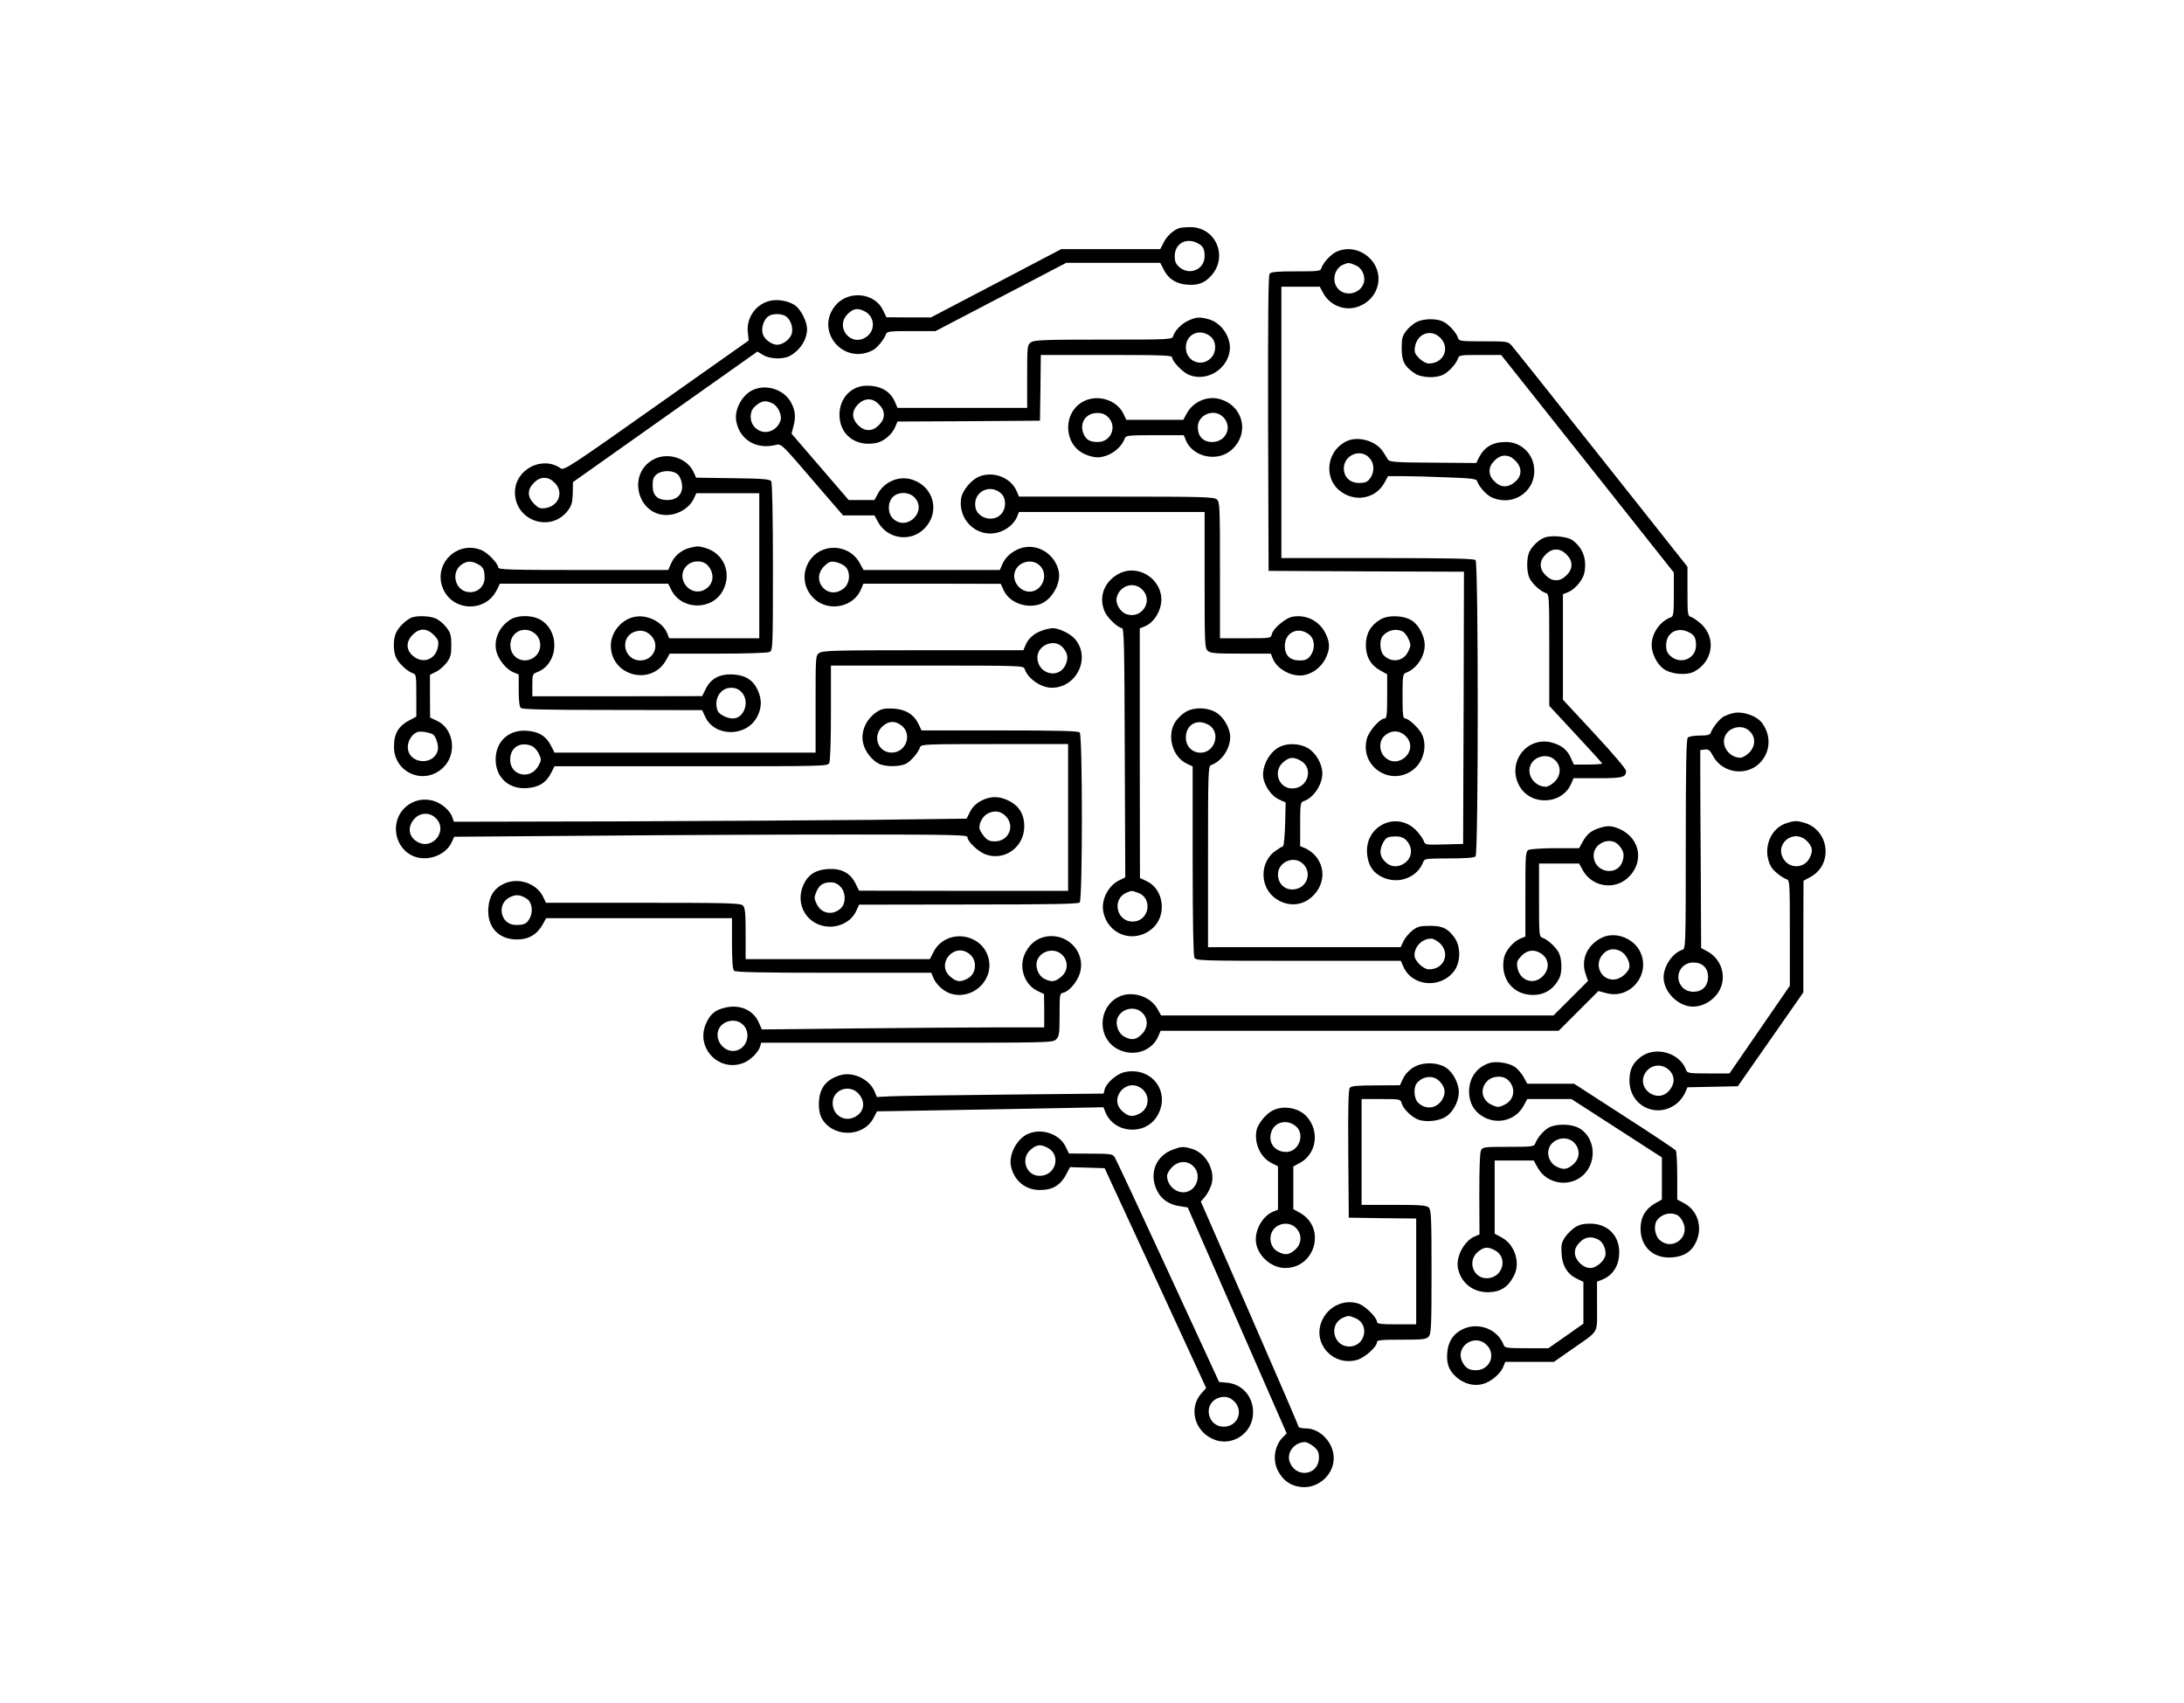 <?xml version="1.0" standalone="no"?>
<!DOCTYPE svg PUBLIC "-//W3C//DTD SVG 20010904//EN"
 "http://www.w3.org/TR/2001/REC-SVG-20010904/DTD/svg10.dtd">
<svg version="1.0" xmlns="http://www.w3.org/2000/svg"
 width="1280pt" height="998pt" viewBox="0 0 1280 998"
 preserveAspectRatio="xMidYMid meet">

<g transform="translate(0,998) scale(0.1,-0.1)"
fill="#000000" stroke="none">
<path d="M6910 8643 c-35 -13 -72 -47 -90 -84 l-20 -39 -291 0 -290 0 -381
-200 -382 -200 -131 0 -130 1 -20 42 c-49 102 -202 118 -278 28 -125 -150 47
-355 220 -262 24 12 66 64 76 94 6 15 22 17 148 17 l142 0 383 200 383 200
275 0 276 0 20 -39 c27 -55 72 -84 137 -89 64 -5 103 9 143 54 100 114 23 286
-127 283 -26 0 -55 -3 -63 -6z m109 -88 c32 -16 41 -33 41 -78 -1 -76 -88
-113 -147 -63 -22 19 -28 32 -28 66 0 73 67 110 134 75z m-1950 -400 c56 -29
63 -106 14 -145 -90 -71 -195 50 -114 131 33 32 58 36 100 14z"/>
<path d="M7835 8506 c-34 -15 -80 -64 -90 -96 -6 -19 -15 -20 -149 -20 -109 0
-146 -3 -155 -14 -8 -10 -10 -247 -9 -877 l3 -864 573 -3 572 -2 -2 -798 -3
-797 -112 -3 c-106 -3 -112 -2 -118 19 -4 12 -22 38 -41 59 -111 122 -304 36
-292 -130 5 -69 35 -115 92 -141 95 -43 205 0 239 94 6 15 22 17 150 17 98 0
147 4 155 12 17 17 17 1719 0 1736 -9 9 -150 12 -575 12 l-563 0 0 795 0 795
113 0 112 0 20 -37 c42 -78 137 -111 217 -75 110 48 142 181 65 269 -53 60
-133 79 -202 49z m109 -80 c41 -17 62 -68 47 -109 -22 -58 -103 -76 -146 -32
-43 42 -27 123 29 145 29 12 32 12 70 -4z m294 -3366 c46 -43 41 -109 -11
-141 -40 -25 -83 -19 -114 17 -27 29 -29 63 -8 104 17 33 27 38 76 39 22 1 43
-6 57 -19z"/>
<path d="M4516 8218 c-85 -18 -143 -99 -133 -186 l5 -47 -541 -382 c-508 -359
-542 -381 -561 -367 -109 76 -268 -7 -268 -141 0 -167 209 -239 310 -107 22
29 27 47 29 101 l1 66 541 383 540 382 33 -20 c39 -24 116 -27 156 -6 60 32
102 96 102 158 0 43 -36 114 -69 138 -38 26 -98 38 -145 28z m86 -89 c31 -17
50 -71 37 -108 -11 -31 -52 -61 -84 -61 -32 0 -73 30 -84 61 -12 36 5 90 36
108 24 14 69 14 95 0z m-1351 -978 c54 -54 25 -135 -53 -148 -32 -5 -41 -1
-68 25 -40 41 -41 83 -1 123 20 20 39 29 61 29 22 0 41 -9 61 -29z"/>
<path d="M6964 8101 c-41 -19 -78 -57 -89 -92 -6 -18 -21 -19 -408 -19 -348 0
-406 -2 -425 -16 -21 -15 -22 -20 -22 -200 l0 -184 -380 0 -380 0 -14 33 c-27
64 -83 97 -165 97 -92 0 -161 -73 -161 -170 0 -116 93 -189 214 -166 44 8 94
50 112 93 l14 33 418 2 417 3 3 193 2 192 385 0 c332 0 385 -2 385 -15 0 -22
61 -86 97 -101 99 -42 219 25 239 133 15 78 -43 170 -121 192 -54 15 -73 14
-121 -8z m130 -92 c37 -29 37 -95 1 -129 -57 -54 -145 -15 -145 64 0 78 81
115 144 65z m-1943 -398 c20 -20 29 -39 29 -61 0 -22 -9 -41 -29 -61 -20 -20
-39 -29 -61 -29 -43 0 -90 47 -90 90 0 43 47 90 90 90 22 0 41 -9 61 -29z"/>
<path d="M8302 8093 c-18 -9 -45 -32 -60 -51 -23 -30 -27 -45 -27 -103 0 -75
16 -106 75 -146 39 -27 125 -31 169 -8 33 16 77 65 86 95 6 19 15 20 130 20
l123 0 506 -637 506 -638 0 -128 c0 -112 -2 -128 -17 -134 -64 -23 -113 -94
-113 -163 0 -50 32 -113 71 -140 43 -31 132 -39 177 -16 111 58 132 198 42
280 -21 19 -47 37 -59 41 -20 6 -21 13 -21 150 l0 144 -506 638 c-278 351
-515 648 -527 661 -19 21 -28 22 -163 22 -134 0 -143 1 -149 20 -9 30 -53 79
-86 95 -37 20 -116 19 -157 -2z m139 -92 c60 -60 20 -151 -67 -151 -15 0 -38
13 -56 30 -26 27 -30 36 -25 68 13 78 94 107 148 53z m1458 -1726 c32 -16 41
-33 41 -78 -1 -76 -88 -113 -147 -63 -22 19 -28 32 -28 66 0 73 67 110 134 75z"/>
<path d="M4415 7696 c-65 -28 -113 -116 -100 -184 20 -109 118 -168 232 -139
31 8 33 7 212 -202 l182 -211 92 0 92 0 20 -37 c52 -97 180 -121 262 -50 108
95 72 257 -66 298 -74 22 -158 -14 -196 -84 l-20 -37 -75 0 -76 0 -168 195
-167 194 10 38 c16 58 13 96 -12 143 -40 76 -142 111 -222 76z m115 -81 c31
-16 55 -70 44 -101 -24 -66 -102 -87 -149 -39 -33 32 -34 93 -2 122 39 36 65
40 107 18z m830 -550 c77 -81 -45 -201 -126 -124 -32 30 -33 93 -2 126 31 33
96 32 128 -2z"/>
<path d="M6352 7629 c-123 -62 -122 -248 1 -308 24 -12 59 -21 78 -21 68 1
139 50 162 113 6 15 23 17 175 17 l170 0 12 -30 c41 -99 185 -129 267 -57 108
95 72 257 -66 298 -74 22 -158 -14 -196 -84 l-20 -37 -167 0 -167 0 -17 36
c-38 80 -150 115 -232 73z m143 -94 c54 -54 16 -145 -60 -145 -48 0 -70 13
-85 49 -25 62 13 121 80 121 30 0 47 -7 65 -25z m675 0 c55 -58 15 -145 -66
-145 -52 0 -84 33 -84 87 0 75 98 113 150 58z"/>
<path d="M7895 7396 c-116 -52 -141 -209 -46 -289 88 -73 213 -52 266 46 l20
37 85 0 c47 0 163 -3 258 -7 146 -5 175 -9 179 -22 12 -35 57 -84 89 -97 134
-56 268 49 243 190 -14 78 -82 136 -161 136 -80 0 -127 -27 -162 -94 l-14 -29
-254 2 c-219 1 -254 4 -263 18 -5 8 -19 29 -30 47 -40 62 -142 92 -210 62z
m135 -104 c26 -32 25 -82 -1 -116 -16 -21 -29 -26 -63 -26 -54 0 -90 34 -90
85 0 82 104 121 154 57z m851 -11 c41 -41 40 -90 -2 -125 -41 -35 -83 -34
-120 3 -20 20 -29 39 -29 61 0 22 9 41 29 61 20 20 39 29 61 29 22 0 41 -9 61
-29z"/>
<path d="M3830 7288 c-162 -87 -89 -342 92 -325 60 5 119 44 142 91 l17 36
184 0 185 0 0 -425 0 -425 -264 0 -264 0 -12 30 c-26 63 -109 107 -182 97 -81
-11 -148 -88 -148 -170 0 -179 240 -240 325 -83 l20 36 283 0 c176 0 291 4
303 10 18 10 19 26 19 498 0 289 -4 493 -10 502 -8 12 -46 16 -224 18 l-216 3
-16 35 c-39 81 -151 116 -234 72z m140 -86 c13 -10 23 -33 27 -59 7 -56 -27
-93 -85 -93 -60 0 -87 27 -87 85 0 37 5 51 24 66 30 24 92 25 121 1z m-152
-949 c51 -56 12 -143 -66 -143 -93 0 -123 129 -38 166 39 16 75 9 104 -23z"/>
<path d="M5735 7186 c-42 -18 -93 -79 -101 -121 -24 -129 91 -239 215 -205 49
13 94 50 111 90 l12 30 544 0 544 0 0 -398 c0 -374 1 -400 18 -415 16 -15 45
-17 194 -17 l176 0 12 -30 c26 -63 114 -109 183 -96 52 10 99 46 125 96 28 56
28 94 0 150 -37 73 -114 111 -194 96 -41 -8 -112 -68 -120 -102 -6 -24 -7 -24
-155 -24 l-149 0 0 398 c0 374 -1 400 -18 415 -17 15 -72 17 -589 17 l-571 0
-12 29 c-34 83 -140 124 -225 87z m133 -98 c31 -30 30 -91 -3 -123 -46 -47
-136 -21 -148 41 -17 90 83 144 151 82z m1810 -831 c29 -27 30 -84 1 -121 -16
-20 -29 -26 -62 -26 -57 0 -87 30 -87 85 0 83 85 119 148 62z"/>
<path d="M9050 6829 c-33 -13 -68 -47 -86 -81 -18 -35 -18 -121 1 -157 16 -33
65 -77 95 -86 19 -6 20 -15 20 -334 l0 -327 155 -167 c85 -91 155 -168 155
-171 0 -3 -37 -6 -83 -6 l-83 0 -18 40 c-20 46 -55 74 -111 89 -145 38 -263
-113 -193 -249 64 -125 255 -118 308 11 l12 29 142 0 c147 0 166 5 166 43 0
11 -80 105 -185 218 l-185 199 0 309 0 309 30 12 c42 17 88 73 96 115 15 79
-9 144 -69 189 -31 23 -128 32 -167 15z m131 -98 c20 -20 29 -39 29 -61 0 -22
-9 -41 -29 -61 -20 -20 -39 -29 -61 -29 -22 0 -41 9 -61 29 -20 20 -29 39 -29
61 0 22 9 41 29 61 20 20 39 29 61 29 22 0 41 -9 61 -29z m-66 -1206 c36 -35
34 -88 -4 -126 -16 -16 -39 -29 -51 -29 -59 0 -108 59 -94 114 15 63 103 88
149 41z"/>
<path d="M4044 6770 c-48 -11 -91 -46 -110 -90 l-18 -40 -498 0 c-431 0 -498
2 -498 15 0 22 -61 86 -97 101 -143 60 -286 -81 -227 -224 56 -135 248 -142
314 -12 l20 40 493 0 493 0 17 -34 c58 -122 241 -126 304 -6 54 102 5 219
-105 250 -41 11 -44 11 -88 0z m-1245 -95 c33 -16 41 -33 41 -81 0 -48 -37
-84 -85 -84 -90 0 -120 125 -40 168 27 15 51 15 84 -3z m1348 -7 c45 -50 36
-115 -19 -144 -87 -45 -173 72 -103 141 32 33 93 34 122 3z"/>
<path d="M5977 6766 c-48 -18 -85 -51 -103 -93 l-14 -33 -399 0 -400 0 -23 42
c-57 104 -205 119 -281 29 -59 -71 -55 -170 10 -235 86 -86 240 -55 282 57
l11 27 402 0 403 -1 18 -39 c32 -70 130 -107 210 -81 71 24 127 122 112 194
-23 105 -131 168 -228 133z m-1023 -106 c32 -31 28 -96 -7 -126 -91 -78 -201
43 -117 128 27 26 36 30 67 25 20 -4 46 -16 57 -27z m1141 5 c48 -47 21 -135
-44 -150 -65 -14 -125 56 -102 118 22 58 103 76 146 32z"/>
<path d="M6565 6622 c-91 -44 -129 -136 -91 -225 15 -36 79 -97 101 -97 13 0
15 -100 17 -731 l3 -730 -33 -16 c-66 -31 -109 -114 -96 -184 26 -137 179
-191 286 -101 89 75 71 231 -32 279 l-39 18 -1 731 0 732 30 12 c63 26 108
114 94 185 -20 109 -142 173 -239 127z m130 -97 c66 -66 -3 -174 -92 -144 -39
13 -69 65 -57 102 20 68 101 91 149 42z m-26 -1776 c91 -32 66 -169 -31 -169
-96 0 -123 134 -34 170 28 12 28 12 65 -1z"/>
<path d="M2405 6358 c-33 -18 -66 -51 -82 -82 -20 -38 -20 -114 0 -153 18 -34
66 -78 97 -88 19 -6 20 -15 20 -130 l0 -124 -32 -17 c-72 -36 -99 -80 -99
-160 0 -151 174 -227 285 -125 87 79 68 231 -34 278 l-39 18 -1 126 0 125 34
17 c19 8 47 33 63 53 24 33 28 46 28 104 0 58 -4 71 -29 104 -16 21 -44 44
-62 52 -40 17 -121 18 -149 2z m137 -98 c26 -27 30 -36 25 -68 -12 -76 -88
-105 -146 -56 -42 35 -43 84 -2 125 40 40 82 39 123 -1z m-4 -584 c17 -11 34
-66 28 -91 -24 -97 -176 -81 -176 18 0 40 31 84 63 89 22 4 68 -5 85 -16z"/>
<path d="M2994 6351 c-69 -42 -103 -120 -84 -191 13 -48 59 -103 100 -120 l30
-12 0 -92 c0 -58 4 -96 12 -104 9 -9 142 -12 538 -12 l525 -1 18 -39 c55 -119
241 -120 304 -1 28 53 29 102 4 157 -27 59 -72 88 -146 92 -77 4 -129 -24
-159 -85 l-21 -42 -497 -1 -498 0 0 65 c0 62 1 66 27 76 131 49 137 252 10
313 -47 22 -124 21 -163 -3z m143 -85 c39 -34 39 -98 0 -132 -60 -52 -146 -13
-146 66 0 79 86 118 146 66z m1208 -341 c52 -51 18 -155 -50 -155 -33 0 -81
24 -89 45 -25 67 15 135 79 135 25 0 44 -8 60 -25z"/>
<path d="M8090 6350 c-57 -34 -85 -83 -85 -149 0 -69 27 -117 85 -150 l40 -22
0 -130 c0 -106 -3 -129 -15 -129 -27 0 -92 -73 -104 -118 -44 -163 140 -285
273 -181 58 46 81 134 52 202 -15 36 -79 97 -101 97 -12 0 -15 23 -15 130 0
115 2 131 18 137 63 23 112 94 112 163 0 50 -32 113 -71 141 -47 33 -140 38
-189 9z m132 -71 c11 -6 26 -26 34 -46 14 -31 13 -38 -3 -71 -28 -58 -97 -68
-143 -22 -23 23 -27 87 -7 112 28 36 80 48 119 27z m19 -615 c77 -82 -47 -198
-126 -119 -33 32 -34 93 -2 122 40 37 91 36 128 -3z"/>
<path d="M6107 6285 c-47 -16 -81 -47 -97 -86 l-12 -29 -587 0 c-515 0 -589
-2 -609 -16 -22 -15 -22 -17 -22 -300 l0 -284 -765 0 -765 0 -20 39 c-28 57
-72 84 -141 89 -107 8 -184 -62 -184 -168 0 -106 77 -176 184 -168 69 5 113
32 141 89 l20 39 800 0 c780 0 800 0 810 19 6 12 10 124 10 295 l0 276 564 0
c548 0 565 -1 571 -19 18 -57 96 -111 159 -111 149 0 232 181 133 289 -27 29
-93 61 -127 60 -14 0 -42 -6 -63 -14z m120 -97 c30 -33 36 -62 19 -101 -37
-90 -166 -58 -166 41 0 72 99 112 147 60z m-3113 -578 c15 -5 34 -26 43 -45
17 -35 17 -38 -2 -73 -46 -84 -165 -58 -165 36 0 71 56 108 124 82z"/>
<path d="M5144 5812 c-69 -44 -103 -121 -84 -192 12 -46 51 -95 91 -115 36
-19 122 -19 159 0 29 15 72 65 83 98 6 16 36 17 437 17 l430 0 0 -430 0 -430
-612 0 -613 1 -21 42 c-30 61 -82 89 -159 85 -74 -4 -119 -33 -146 -92 -54
-119 26 -245 155 -246 66 0 128 36 153 90 l18 39 641 1 c484 0 643 3 652 12
17 17 17 979 0 996 -9 9 -127 12 -470 12 l-457 0 -17 36 c-27 57 -76 88 -148
92 -47 2 -68 -1 -92 -16z m143 -86 c61 -53 21 -156 -61 -156 -79 0 -114 94
-57 151 37 36 79 38 118 5z m-362 -941 c32 -31 34 -96 5 -125 -46 -46 -115
-36 -143 22 -16 33 -16 40 -3 71 17 41 39 56 84 57 22 0 41 -8 57 -25z"/>
<path d="M6950 5809 c-20 -11 -47 -37 -60 -56 -54 -79 -20 -207 64 -247 l36
-17 0 -550 c0 -360 4 -557 10 -570 10 -18 28 -19 610 -19 l600 0 14 -32 c50
-119 219 -134 299 -27 39 53 39 145 0 197 -39 53 -70 67 -142 67 -58 0 -73 -4
-103 -27 -19 -15 -43 -43 -52 -62 l-17 -36 -564 0 -565 0 0 530 c0 496 1 531
18 537 63 23 111 94 112 164 0 52 -39 120 -86 146 -51 29 -126 30 -174 2z
m129 -74 c40 -20 55 -66 37 -110 -38 -90 -166 -65 -166 33 0 74 63 112 129 77z
m1362 -1284 c60 -61 21 -151 -66 -151 -33 0 -85 50 -85 82 0 53 45 98 98 98
13 0 37 -13 53 -29z"/>
<path d="M10155 5801 c-16 -4 -40 -13 -52 -19 -24 -13 -66 -65 -76 -94 -5 -14
-18 -18 -65 -18 -32 0 -63 -5 -70 -12 -9 -9 -12 -161 -12 -624 0 -595 -1 -613
-19 -619 -58 -18 -111 -96 -111 -162 0 -76 69 -154 147 -169 79 -15 169 43
193 123 23 76 -12 160 -83 198 l-37 20 -2 448 c-2 246 -3 507 -3 580 l0 132
26 3 c23 3 31 -4 50 -40 58 -104 206 -119 282 -29 54 64 56 152 6 222 -32 45
-116 74 -174 60z m100 -106 c36 -35 34 -88 -4 -126 -16 -16 -39 -29 -51 -29
-59 0 -108 59 -94 114 15 63 103 88 149 41z m-268 -1377 c31 -29 32 -92 1
-125 -31 -33 -96 -32 -127 1 -53 57 -15 146 63 146 27 0 47 -7 63 -22z"/>
<path d="M7505 5606 c-65 -28 -114 -121 -100 -189 11 -51 51 -104 92 -122 l38
-17 -3 -126 c-2 -70 -8 -128 -12 -130 -5 -2 -24 -13 -41 -25 -99 -66 -98 -218
0 -284 68 -46 149 -42 208 10 78 69 85 177 16 249 -14 14 -38 32 -54 38 l-29
12 0 129 c0 117 2 128 19 134 58 18 111 96 111 163 0 55 -38 122 -86 149 -45
26 -112 30 -159 9z m114 -81 c83 -42 49 -165 -46 -165 -80 0 -114 102 -52 154
35 30 58 32 98 11z m21 -610 c54 -57 13 -147 -66 -147 -49 0 -84 37 -84 88 0
76 98 115 150 59z"/>
<path d="M5749 5287 c-29 -16 -50 -36 -64 -64 l-20 -40 -550 -7 c-302 -3 -979
-7 -1502 -9 l-953 -2 -9 26 c-14 42 -66 85 -116 98 -57 14 -111 2 -156 -36
-88 -75 -75 -222 26 -281 82 -47 202 -12 242 72 l15 33 802 6 c440 4 1117 7
1504 7 610 0 702 -2 702 -15 0 -26 60 -83 105 -101 112 -42 230 43 228 167 -1
74 -35 124 -106 154 -51 21 -97 19 -148 -8z m149 -93 c51 -58 12 -144 -67
-144 -32 0 -44 6 -65 31 -14 17 -26 39 -26 49 0 35 24 73 55 86 39 17 74 10
103 -22z m-3343 -9 c71 -70 -16 -186 -105 -140 -54 28 -65 86 -24 134 34 41
92 44 129 6z"/>
<path d="M10471 5157 c-99 -31 -144 -157 -92 -254 12 -24 64 -66 94 -76 16 -6
17 -30 17 -315 l0 -308 -177 -257 -177 -257 -123 0 c-109 0 -124 2 -130 18
-36 103 -180 145 -268 78 -47 -36 -65 -74 -65 -138 0 -151 165 -228 281 -131
17 15 38 42 45 60 l14 32 147 3 148 3 192 275 192 275 0 327 1 327 42 23 c134
74 109 276 -40 318 -44 12 -56 11 -101 -3z m120 -106 c32 -33 36 -58 14 -100
-29 -56 -106 -63 -145 -14 -71 90 50 195 131 114z m-803 -1347 c29 -33 28 -75
-4 -113 -71 -85 -202 16 -138 107 34 48 102 51 142 6z"/>
<path d="M9367 5126 c-47 -17 -68 -36 -93 -81 l-19 -35 -138 0 c-76 0 -147 -5
-158 -10 -18 -10 -19 -24 -19 -259 l0 -249 -30 -12 c-42 -17 -88 -73 -96 -115
-22 -120 53 -215 171 -215 68 0 121 34 154 98 17 33 16 114 -3 149 -17 34 -66
78 -96 88 -19 6 -20 15 -20 221 l0 214 118 0 117 0 20 -37 c52 -97 180 -121
262 -50 100 88 80 232 -42 288 -47 22 -76 23 -128 5z m120 -98 c29 -33 35 -57
22 -95 -30 -93 -169 -65 -169 34 0 73 99 114 147 61z m-464 -630 c56 -29 64
-93 18 -139 -54 -54 -135 -25 -148 53 -5 32 -1 41 25 68 32 32 68 38 105 18z"/>
<path d="M2954 4802 c-58 -27 -87 -73 -92 -143 -8 -110 59 -184 168 -184 68 0
117 29 150 87 l21 38 545 0 544 0 0 -148 c0 -102 4 -152 12 -160 9 -9 152 -12
584 -12 l572 0 12 -29 c14 -36 56 -76 93 -90 124 -47 257 63 233 193 -30 160
-252 192 -326 46 l-20 -40 -540 0 -540 0 0 149 c0 123 -3 152 -16 165 -14 14
-80 16 -585 16 l-569 0 -19 39 c-40 77 -145 111 -227 73z m133 -88 c30 -19 39
-73 19 -112 -17 -34 -33 -42 -82 -42 -93 0 -117 128 -31 165 34 15 58 12 94
-11z m2595 -324 c48 -37 41 -118 -13 -145 -40 -21 -63 -19 -98 11 -89 74 21
206 111 134z"/>
<path d="M6121 4490 c-46 -11 -82 -39 -108 -86 -46 -80 -15 -189 65 -229 l41
-20 1 -97 0 -98 -267 0 c-148 0 -520 -3 -828 -6 l-560 -6 -18 41 c-33 74 -113
108 -200 86 -57 -14 -84 -37 -108 -90 -67 -145 78 -294 224 -231 37 16 82 61
92 94 l6 22 855 0 c841 0 854 0 874 20 18 18 20 33 20 144 0 122 0 124 24 130
34 8 83 68 96 117 34 125 -80 239 -209 209z m104 -105 c38 -37 35 -95 -6 -129
-35 -30 -58 -32 -99 -11 -35 18 -55 71 -41 108 22 58 103 76 146 32z m-1870
-410 c48 -47 25 -135 -40 -151 -60 -15 -120 45 -108 109 12 63 102 89 148 42z"/>
<path d="M9385 4484 c-84 -43 -121 -128 -92 -211 l14 -41 -101 -101 -101 -101
-1150 0 -1150 0 -20 36 c-42 78 -154 112 -232 71 -120 -63 -122 -241 -3 -304
92 -49 203 -13 240 78 l12 29 1167 0 1166 0 117 117 116 116 45 -12 c146 -41
269 118 195 251 -43 76 -149 111 -223 72z m110 -76 c29 -13 55 -55 55 -88 0
-36 -53 -80 -95 -80 -70 0 -110 80 -69 138 27 39 67 50 109 30z m-2800 -363
c36 -35 34 -88 -4 -126 -33 -32 -58 -36 -101 -14 -35 18 -55 71 -41 108 22 58
103 76 146 32z"/>
<path d="M8729 3751 c-74 -24 -119 -87 -119 -167 0 -61 25 -110 72 -141 85
-57 198 -31 246 55 l23 42 130 0 129 0 265 -171 265 -171 0 -124 0 -123 -38
-21 c-58 -33 -87 -82 -87 -149 0 -108 76 -177 184 -169 70 5 116 34 142 92 39
85 9 182 -68 224 l-43 23 0 137 c0 75 -4 143 -8 150 -5 7 -141 98 -303 202
l-294 190 -137 0 -137 0 -22 40 c-13 23 -37 50 -55 61 -36 22 -107 32 -145 20z
m111 -101 c46 -46 36 -115 -22 -143 -33 -16 -40 -17 -71 -3 -61 25 -77 92 -32
140 31 33 94 37 125 6z m992 -791 c11 -6 26 -26 34 -45 37 -89 -69 -165 -140
-99 -29 27 -36 88 -13 117 28 36 80 48 119 27z"/>
<path d="M8283 3725 c-26 -16 -48 -40 -60 -65 l-18 -39 -141 -1 c-107 0 -144
-3 -153 -14 -8 -9 -11 -120 -9 -387 l3 -374 198 -3 197 -2 0 -310 0 -310 -115
0 c-95 0 -115 3 -115 15 0 25 -69 93 -107 106 -85 28 -178 -15 -215 -99 -59
-132 63 -269 204 -231 45 12 118 77 118 104 0 13 24 15 143 15 127 0 146 2
160 18 15 17 17 58 17 380 0 314 -2 363 -16 376 -13 13 -46 16 -205 16 l-189
0 0 310 0 310 114 0 c110 0 114 -1 120 -22 7 -30 48 -74 88 -94 45 -23 134
-15 177 16 39 27 71 90 71 140 0 50 -32 113 -71 141 -51 36 -141 38 -196 4z
m152 -79 c35 -35 41 -69 18 -108 -32 -55 -98 -63 -143 -18 -23 23 -27 87 -7
112 34 43 96 50 132 14z m-491 -1390 c86 -36 58 -166 -36 -166 -96 0 -123 134
-34 170 29 12 32 12 70 -4z"/>
<path d="M6592 3698 c-47 -10 -108 -63 -118 -102 l-6 -24 -586 -6 c-323 -3
-622 -8 -665 -10 l-78 -4 -13 32 c-30 72 -126 118 -201 96 -56 -17 -90 -43
-110 -86 -21 -45 -21 -123 -1 -163 61 -116 241 -119 304 -5 l22 42 358 6 c196
3 495 9 663 12 l306 6 12 -30 c54 -129 242 -137 308 -13 73 138 -40 282 -195
249z m101 -98 c49 -39 42 -116 -14 -145 -40 -21 -63 -19 -98 11 -89 74 21 206
112 134z m-1659 -31 c41 -48 30 -106 -24 -134 -62 -32 -130 11 -130 82 0 80
102 114 154 52z"/>
<path d="M7465 3476 c-42 -18 -93 -79 -101 -121 -14 -78 25 -160 92 -192 l34
-17 0 -127 0 -127 -29 -12 c-56 -23 -101 -95 -101 -163 0 -85 85 -167 172
-167 177 0 241 235 89 322 l-41 23 0 125 0 125 37 20 c100 53 119 188 40 274
-45 48 -129 65 -192 37z m133 -98 c52 -50 12 -148 -60 -148 -67 0 -108 55 -87
117 20 62 96 77 147 31z m-3 -593 c38 -37 35 -95 -6 -129 -35 -30 -58 -32 -98
-11 -54 27 -61 108 -13 145 35 28 87 26 117 -5z"/>
<path d="M9074 3371 c-31 -19 -65 -60 -77 -93 -6 -16 -23 -18 -156 -18 -140 0
-151 -1 -161 -20 -7 -13 -10 -106 -10 -257 l1 -236 -28 -12 c-63 -27 -112
-121 -98 -188 18 -84 87 -139 175 -139 74 1 119 29 154 99 38 75 3 180 -71
221 l-43 23 0 215 0 214 114 0 115 0 23 -42 c57 -104 205 -119 281 -29 71 85
48 220 -47 265 -47 22 -133 21 -172 -3z m151 -86 c38 -37 35 -95 -6 -129 -35
-30 -58 -32 -98 -11 -34 17 -55 62 -45 99 15 63 103 88 149 41z m-466 -630
c83 -42 49 -165 -46 -165 -80 0 -114 102 -52 154 35 30 58 32 98 11z"/>
<path d="M6025 3336 c-65 -28 -114 -121 -100 -189 18 -85 84 -140 169 -140 78
0 124 29 160 101 l17 33 102 -3 101 -3 298 -644 297 -644 -29 -33 c-74 -85
-40 -218 68 -266 111 -50 237 33 236 157 0 92 -63 164 -152 173 l-47 4 -300
650 c-165 358 -306 659 -313 669 -12 17 -27 19 -140 19 l-127 1 -20 41 c-36
74 -141 109 -220 74z m114 -81 c83 -42 49 -165 -46 -165 -80 0 -114 102 -52
154 35 30 58 32 98 11z m1099 -1491 c51 -58 12 -144 -66 -144 -93 0 -123 128
-38 166 40 17 75 10 104 -22z"/>
<path d="M6877 3245 c-103 -36 -145 -141 -96 -241 24 -51 71 -83 135 -92 l45
-7 290 -662 290 -662 -22 -22 c-51 -51 -63 -139 -26 -203 27 -48 62 -75 113
-86 117 -27 230 79 208 195 -15 80 -87 145 -160 145 -25 0 -44 5 -44 11 0 6
-129 305 -286 664 l-286 654 26 31 c14 17 30 49 37 72 22 84 -35 184 -118 207
-48 14 -59 13 -106 -4z m118 -100 c47 -46 22 -134 -41 -149 -55 -14 -114 35
-114 94 0 12 13 35 29 51 38 38 91 40 126 4z m704 -1641 c25 -21 31 -33 31
-65 0 -102 -131 -124 -170 -29 -23 55 23 118 87 120 12 0 35 -12 52 -26z"/>
<path d="M9229 2787 c-18 -12 -44 -38 -57 -57 -20 -30 -23 -45 -20 -96 4 -72
35 -121 92 -148 l36 -17 0 -123 0 -122 -102 -72 -103 -72 -128 0 c-113 0 -128
2 -134 18 -34 94 -151 139 -243 92 -54 -27 -83 -72 -88 -137 -5 -64 9 -103 54
-143 45 -39 102 -54 154 -40 48 13 103 59 120 100 l12 30 143 0 142 0 109 76
c159 111 144 85 144 251 l0 143 28 11 c65 25 102 83 102 162 0 99 -70 167
-170 167 -43 0 -65 -6 -91 -23z m134 -68 c28 -13 47 -48 47 -85 0 -37 -51 -84
-90 -84 -43 0 -90 47 -90 90 0 22 9 41 29 61 31 31 64 36 104 18z m-645 -625
c50 -57 10 -143 -68 -143 -39 0 -61 13 -78 46 -50 93 75 177 146 97z"/>
</g>
</svg>
